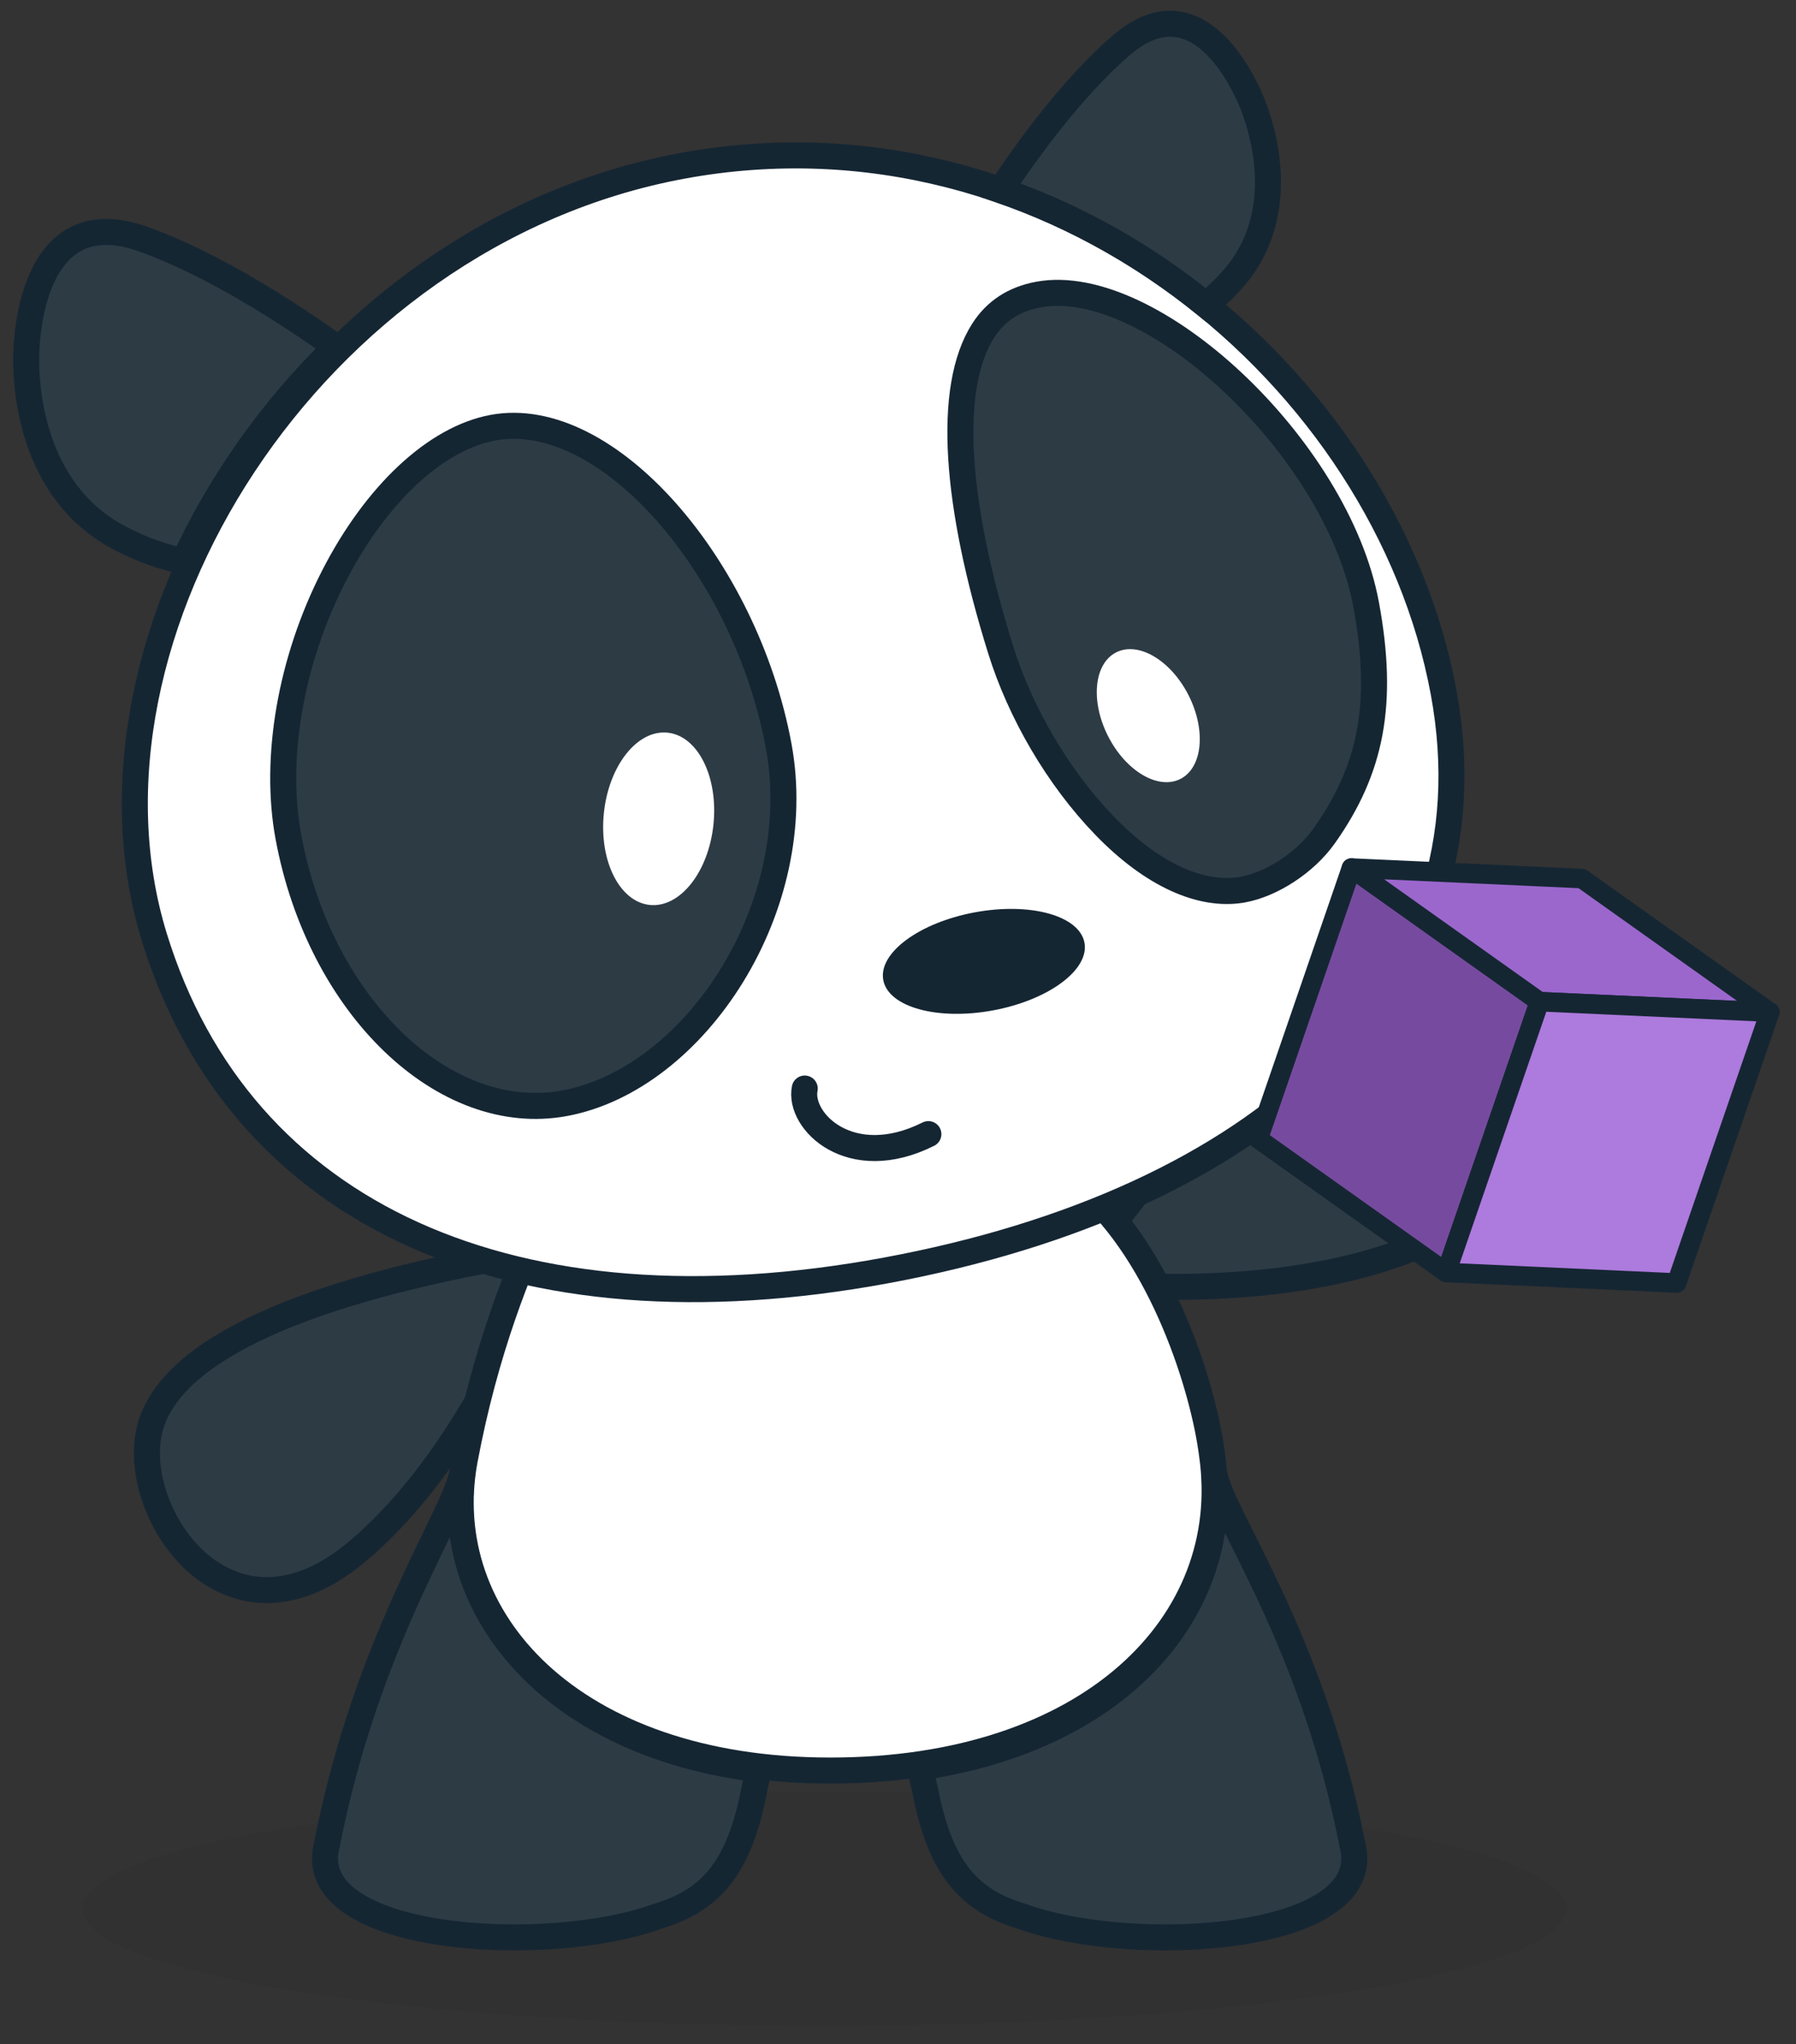 <svg width="138" height="157" viewBox="0 0 138 157" fill="none" xmlns="http://www.w3.org/2000/svg">
<rect x="0" y="0" width="138" height="157" fill="#333333" stroke="none"/>
<g clip-path="url(#clip0_4274_29914)">
<path fill-rule="evenodd" clip-rule="evenodd" d="M38.511 96.571C39.379 97.191 40.272 97.796 41.185 98.387C39.341 103.001 34.692 113.131 27.369 119.231C17.658 127.321 10.167 116.566 11.428 110.1C12.604 104.069 22.413 99.506 38.511 96.571Z" fill="#2D3B45" stroke="#152633" stroke-width="2"/>
<path fill-rule="evenodd" clip-rule="evenodd" d="M63.334 155.605C31.854 155.605 6.334 151.576 6.334 146.605C6.334 141.635 31.854 137.605 63.334 137.605C94.814 137.605 120.334 141.635 120.334 146.605C120.334 151.576 94.814 155.605 63.334 155.605Z" fill="black" fill-opacity="0.05"/>
<path fill-rule="evenodd" clip-rule="evenodd" d="M84.471 95.444C94.166 82.262 102.567 75.446 108.503 77.033C114.867 78.734 121.25 90.181 109.722 95.364C101.028 99.272 89.886 99.009 84.93 98.644C84.799 97.564 84.647 96.496 84.471 95.444Z" fill="#2D3B45" stroke="#152633" stroke-width="2"/>
<path fill-rule="evenodd" clip-rule="evenodd" d="M41.995 92.813C49.139 95.192 57.291 96.485 65.948 96.485C73.665 96.485 76.857 92.903 83.159 91.118C89.373 96.485 92.503 106.716 93.131 111.738C94.977 124.661 83.744 135.987 63.797 135.987C43.851 135.987 33.431 124.254 35.707 112.129C37.276 103.776 39.806 97.466 41.995 92.813Z" fill="white" stroke="#152633" stroke-width="2"/>
<path fill-rule="evenodd" clip-rule="evenodd" d="M35.681 113.151C34.157 123.805 42.415 133.964 58.302 135.895L57.966 137.401C56.793 143.659 54.446 146.005 50.535 147.179C41.931 150.307 23.158 149.134 25.113 141.703C27.199 131.013 30.722 121.495 35.681 113.151Z" fill="#2D3B45"/>
<path fill-rule="evenodd" clip-rule="evenodd" d="M25.113 141.703C28.242 125.668 35.154 116.099 35.545 112.97C34.021 123.624 42.415 133.964 58.302 135.895L57.966 137.401C56.793 143.659 54.446 146.005 50.535 147.179C41.931 150.307 23.158 149.134 25.113 141.703Z" stroke="#152633" stroke-width="2"/>
<path fill-rule="evenodd" clip-rule="evenodd" d="M93.302 113.151L93.36 113.152C93.751 116.281 100.791 125.667 103.92 141.703C105.875 149.134 87.102 150.307 78.498 147.178C74.586 146.005 72.24 143.658 71.066 137.4L70.748 136.097L70.731 135.737C85.786 133.52 94.197 124.017 93.302 113.151Z" fill="#2D3B45"/>
<path fill-rule="evenodd" clip-rule="evenodd" d="M93.302 113.151C93.751 116.281 100.791 125.667 103.92 141.703C105.875 149.134 87.102 150.307 78.498 147.178C74.586 146.005 72.24 143.658 71.066 137.4L70.748 136.097L70.731 135.737C85.786 133.52 94.197 124.017 93.302 113.151Z" stroke="#152633" stroke-width="2"/>
<path fill-rule="evenodd" clip-rule="evenodd" d="M110.919 53.15C115.179 76.14 96.674 92.278 68.105 97.57C39.536 102.863 18.459 93.411 11.858 71.987C4.73 48.855 23.821 18.036 52.39 12.744C80.959 7.451 106.44 28.97 110.919 53.15Z" fill="white" stroke="#152633" stroke-width="2"/>
<path d="M61.834 83.606C61.334 86.106 65.334 90.106 71.334 87.106" stroke="#152633" stroke-width="2" stroke-linecap="round"/>
<path fill-rule="evenodd" clip-rule="evenodd" d="M67.868 75.27C67.483 73.19 70.632 70.863 74.9 70.072C79.169 69.281 82.942 70.326 83.328 72.406C83.713 74.486 80.564 76.813 76.296 77.604C72.027 78.394 68.254 77.35 67.868 75.27Z" fill="#152633"/>
<path fill-rule="evenodd" clip-rule="evenodd" d="M43.382 84.734L43.382 84.734C53.463 82.866 62.104 69.564 59.829 57.285C57.287 43.558 46.647 31.224 37.87 32.85C33.501 33.66 28.89 37.924 25.631 44.296C22.333 50.743 21.038 58.224 22.157 64.264C24.577 77.328 34.17 86.441 43.382 84.734Z" fill="#2D3B45" stroke="#152633" stroke-width="2"/>
<path fill-rule="evenodd" clip-rule="evenodd" d="M51.297 56.272C53.622 56.513 55.199 59.671 54.82 63.325C54.441 66.979 52.248 69.745 49.923 69.504C47.598 69.262 46.02 66.105 46.399 62.451C46.779 58.797 48.971 56.03 51.297 56.272Z" fill="white"/>
<path fill-rule="evenodd" clip-rule="evenodd" d="M84.887 63.43C88.569 67.232 92.291 68.832 95.351 68.35C95.406 68.341 95.457 68.333 95.506 68.323C97.691 67.919 100.275 66.279 101.754 64.189C105.358 59.094 106.379 54.048 104.966 46.419C102.737 34.392 88.422 21.025 79.79 22.624C77.918 22.971 76.512 23.89 75.556 25.378C72.71 29.81 73.421 38.799 76.892 49.911C78.382 54.685 81.262 59.688 84.887 63.43Z" fill="#2D3B45" stroke="#152633" stroke-width="2"/>
<path fill-rule="evenodd" clip-rule="evenodd" d="M91.324 53.396C92.687 56.08 92.407 58.959 90.699 59.827C88.99 60.694 86.501 59.221 85.138 56.536C83.775 53.852 84.055 50.973 85.763 50.106C87.471 49.238 89.961 50.712 91.324 53.396Z" fill="white"/>
<path fill-rule="evenodd" clip-rule="evenodd" d="M14.121 43.119C12.569 42.788 10.864 42.215 9.09 41.265C2.262 37.61 1.983 29.462 2.012 27.407C2.041 25.351 2.657 15.397 10.996 18.362C16.382 20.277 22.297 24.143 25.814 26.643C20.91 31.405 16.942 37.04 14.121 43.119Z" fill="#2D3B45" stroke="#152633" stroke-width="2"/>
<path fill-rule="evenodd" clip-rule="evenodd" d="M94.814 21.337C94.111 22.15 93.385 22.838 92.662 23.422C87.999 19.639 82.663 16.602 76.876 14.602C78.951 11.492 82.481 6.626 86.188 3.453C91.996 -1.519 95.574 6.319 96.234 7.968C96.894 9.617 99.19 16.276 94.814 21.337Z" fill="#2D3B45" stroke="#152633" stroke-width="2"/>
<path fill-rule="evenodd" clip-rule="evenodd" d="M118.287 76.932L111.125 97.734L96.679 87.472L103.841 66.67L118.287 76.932Z" fill="#764B9F" stroke="#152633" stroke-width="1.5" stroke-linejoin="round"/>
<path fill-rule="evenodd" clip-rule="evenodd" d="M135.989 77.74L118.288 76.932L103.842 66.67L121.543 67.477L135.989 77.74Z" fill="#9B67CD" stroke="#152633" stroke-width="1.5" stroke-linejoin="round"/>
<path fill-rule="evenodd" clip-rule="evenodd" d="M135.989 77.739L128.827 98.541L111.125 97.734L118.287 76.932L135.989 77.739Z" fill="#AD7ADD" stroke="#152633" stroke-width="1.5" stroke-linejoin="round"/>
</g>
<defs>
<clipPath id="clip0_4274_29914">
<rect width="137" height="156" fill="white" transform="translate(0.5 0.357)"/>
</clipPath>
</defs>
</svg>
